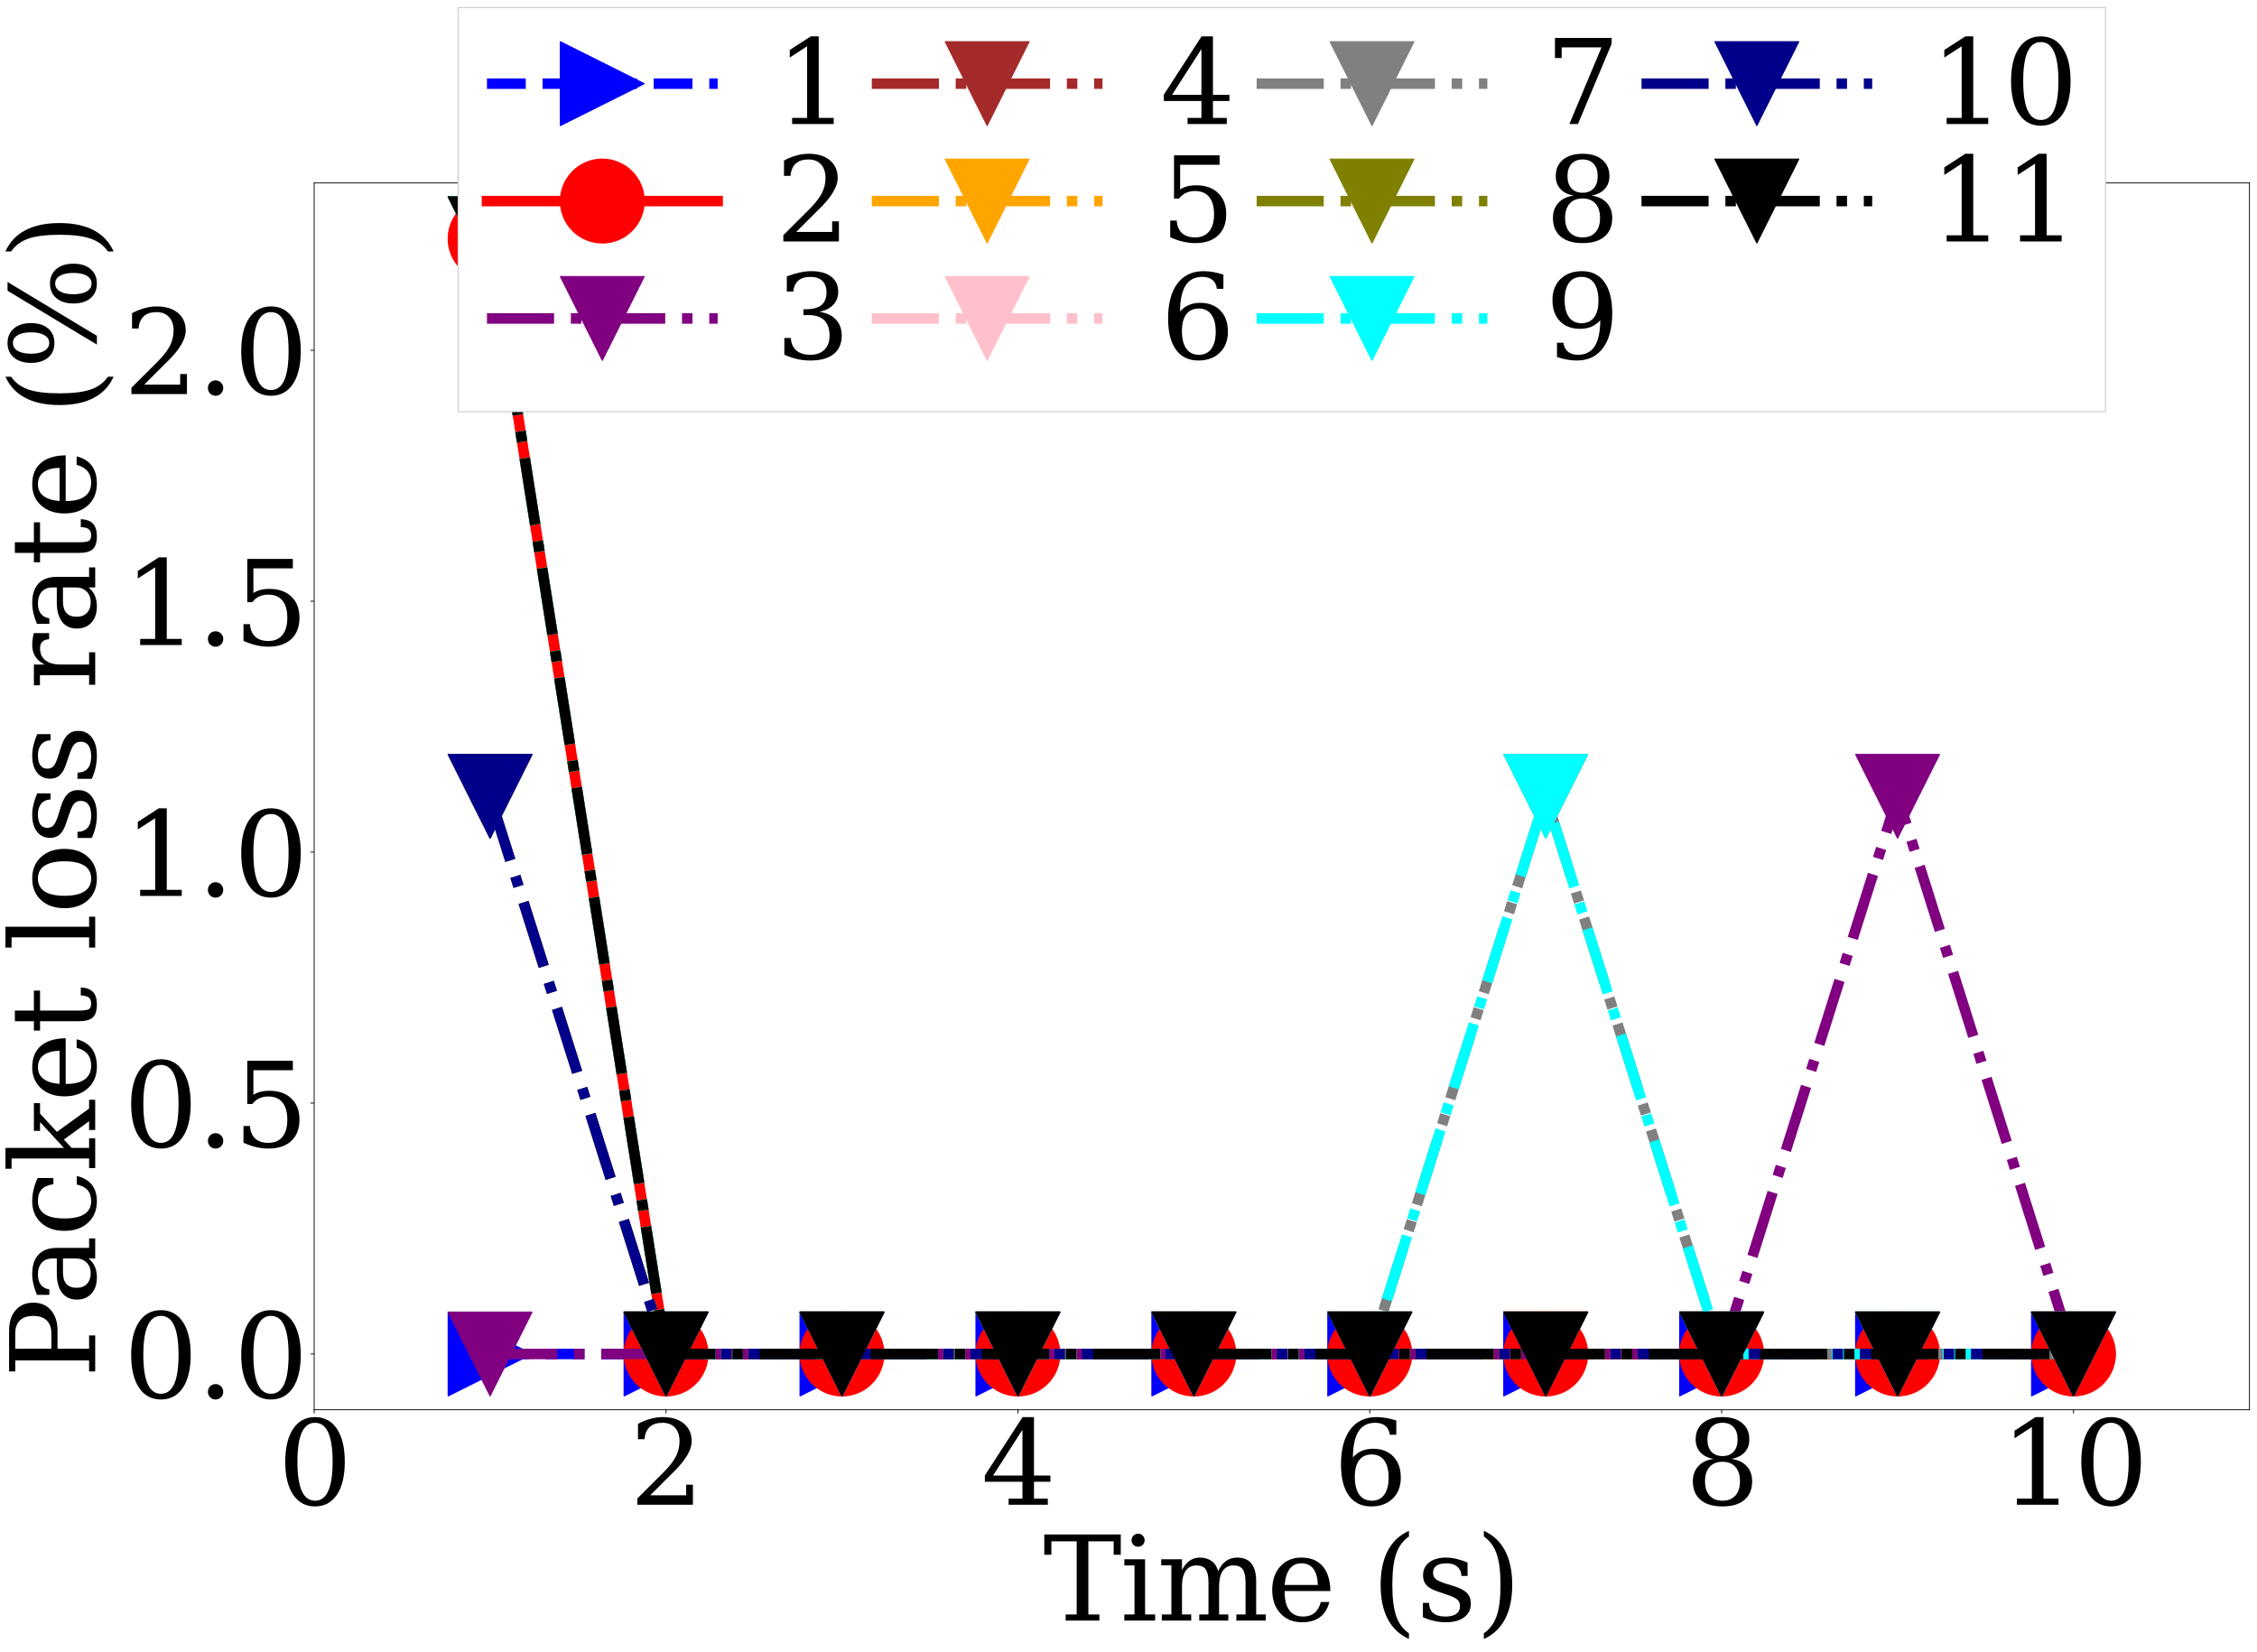 <?xml version="1.0" encoding="utf-8" standalone="no"?>
<!DOCTYPE svg PUBLIC "-//W3C//DTD SVG 1.1//EN"
  "http://www.w3.org/Graphics/SVG/1.1/DTD/svg11.dtd">
<svg xmlns:xlink="http://www.w3.org/1999/xlink" width="2152.269pt" height="1575.566pt" viewBox="0 0 2152.269 1575.566" xmlns="http://www.w3.org/2000/svg" version="1.1">
 <rect x="0" y="0" width="2152.269" height="1575.566" fill="#333333" stroke="none"/>
 <defs>
  <style type="text/css">*{stroke-linejoin: round; stroke-linecap: butt}</style>
 </defs>
 <g id="figure_1">
  <g id="patch_1">
   <path d="M 0 1575.566 
L 2152.269 1575.566 
L 2152.269 0 
L 0 0 
z
" style="fill: #ffffff; stroke: #ffffff; stroke-linejoin: miter"/>
  </g>
  <g id="axes_1">
   <g id="patch_2">
    <path d="M 299.594 1344.447 
L 2145.069 1344.447 
L 2145.069 174.492 
L 299.594 174.492 
z
" style="fill: #ffffff"/>
   </g>
   <g id="matplotlib.axis_1">
    <g id="xtick_1">
     <g id="line2d_1">
      <defs>
       <path id="m84e3571e8b" d="M 0 0 
L 0 3.5 
" style="stroke: #000000; stroke-width: 0.8"/>
      </defs>
      <g>
       <use xlink:href="#m84e3571e8b" x="299.594" y="1344.447" style="stroke: #000000; stroke-width: 0.8"/>
      </g>
     </g>
     <g id="text_1">
      <!-- 0 -->
      <g transform="translate(264.6 1435.03) scale(1.1 -1.1)">
       <defs>
        <path id="DejaVuSerif-30" d="M 2034 219 
Q 2513 219 2750 744 
Q 2988 1269 2988 2328 
Q 2988 3391 2750 3916 
Q 2513 4441 2034 4441 
Q 1556 4441 1318 3916 
Q 1081 3391 1081 2328 
Q 1081 1269 1318 744 
Q 1556 219 2034 219 
z
M 2034 -91 
Q 1275 -91 848 546 
Q 422 1184 422 2328 
Q 422 3475 848 4112 
Q 1275 4750 2034 4750 
Q 2797 4750 3222 4112 
Q 3647 3475 3647 2328 
Q 3647 1184 3222 546 
Q 2797 -91 2034 -91 
z
" transform="scale(0.016)"/>
       </defs>
       <use xlink:href="#DejaVuSerif-30"/>
      </g>
     </g>
    </g>
    <g id="xtick_2">
     <g id="line2d_2">
      <g>
       <use xlink:href="#m84e3571e8b" x="635.135" y="1344.447" style="stroke: #000000; stroke-width: 0.8"/>
      </g>
     </g>
     <g id="text_2">
      <!-- 2 -->
      <g transform="translate(600.141 1435.03) scale(1.1 -1.1)">
       <defs>
        <path id="DejaVuSerif-32" d="M 819 3553 
L 469 3553 
L 469 4384 
Q 803 4563 1142 4656 
Q 1481 4750 1806 4750 
Q 2534 4750 2956 4397 
Q 3378 4044 3378 3438 
Q 3378 2753 2422 1800 
Q 2347 1728 2309 1691 
L 1131 513 
L 3078 513 
L 3078 1088 
L 3444 1088 
L 3444 0 
L 434 0 
L 434 341 
L 1850 1753 
Q 2319 2222 2519 2614 
Q 2719 3006 2719 3438 
Q 2719 3909 2473 4175 
Q 2228 4441 1797 4441 
Q 1350 4441 1106 4219 
Q 863 3997 819 3553 
z
" transform="scale(0.016)"/>
       </defs>
       <use xlink:href="#DejaVuSerif-32"/>
      </g>
     </g>
    </g>
    <g id="xtick_3">
     <g id="line2d_3">
      <g>
       <use xlink:href="#m84e3571e8b" x="970.676" y="1344.447" style="stroke: #000000; stroke-width: 0.8"/>
      </g>
     </g>
     <g id="text_3">
      <!-- 4 -->
      <g transform="translate(935.682 1435.03) scale(1.1 -1.1)">
       <defs>
        <path id="DejaVuSerif-34" d="M 2234 1581 
L 2234 4063 
L 641 1581 
L 2234 1581 
z
M 3609 0 
L 1484 0 
L 1484 331 
L 2234 331 
L 2234 1247 
L 197 1247 
L 197 1588 
L 2241 4750 
L 2859 4750 
L 2859 1581 
L 3750 1581 
L 3750 1247 
L 2859 1247 
L 2859 331 
L 3609 331 
L 3609 0 
z
" transform="scale(0.016)"/>
       </defs>
       <use xlink:href="#DejaVuSerif-34"/>
      </g>
     </g>
    </g>
    <g id="xtick_4">
     <g id="line2d_4">
      <g>
       <use xlink:href="#m84e3571e8b" x="1306.216" y="1344.447" style="stroke: #000000; stroke-width: 0.8"/>
      </g>
     </g>
     <g id="text_4">
      <!-- 6 -->
      <g transform="translate(1271.223 1435.03) scale(1.1 -1.1)">
       <defs>
        <path id="DejaVuSerif-36" d="M 2094 219 
Q 2534 219 2771 542 
Q 3009 866 3009 1472 
Q 3009 2078 2771 2401 
Q 2534 2725 2094 2725 
Q 1647 2725 1412 2412 
Q 1178 2100 1178 1509 
Q 1178 888 1415 553 
Q 1653 219 2094 219 
z
M 1075 2569 
Q 1288 2803 1556 2918 
Q 1825 3034 2163 3034 
Q 2859 3034 3264 2615 
Q 3669 2197 3669 1472 
Q 3669 763 3233 336 
Q 2797 -91 2069 -91 
Q 1278 -91 853 498 
Q 428 1088 428 2181 
Q 428 3406 931 4078 
Q 1434 4750 2350 4750 
Q 2597 4750 2869 4703 
Q 3141 4656 3425 4563 
L 3425 3794 
L 3072 3794 
Q 3034 4109 2831 4275 
Q 2628 4441 2284 4441 
Q 1678 4441 1381 3981 
Q 1084 3522 1075 2569 
z
" transform="scale(0.016)"/>
       </defs>
       <use xlink:href="#DejaVuSerif-36"/>
      </g>
     </g>
    </g>
    <g id="xtick_5">
     <g id="line2d_5">
      <g>
       <use xlink:href="#m84e3571e8b" x="1641.757" y="1344.447" style="stroke: #000000; stroke-width: 0.8"/>
      </g>
     </g>
     <g id="text_5">
      <!-- 8 -->
      <g transform="translate(1606.764 1435.03) scale(1.1 -1.1)">
       <defs>
        <path id="DejaVuSerif-38" d="M 2981 1275 
Q 2981 1775 2732 2051 
Q 2484 2328 2034 2328 
Q 1584 2328 1336 2051 
Q 1088 1775 1088 1275 
Q 1088 772 1336 495 
Q 1584 219 2034 219 
Q 2484 219 2732 495 
Q 2981 772 2981 1275 
z
M 2853 3541 
Q 2853 3966 2637 4203 
Q 2422 4441 2034 4441 
Q 1650 4441 1433 4203 
Q 1216 3966 1216 3541 
Q 1216 3113 1433 2875 
Q 1650 2638 2034 2638 
Q 2422 2638 2637 2875 
Q 2853 3113 2853 3541 
z
M 2516 2484 
Q 3047 2413 3344 2092 
Q 3641 1772 3641 1275 
Q 3641 619 3225 264 
Q 2809 -91 2034 -91 
Q 1263 -91 845 264 
Q 428 619 428 1275 
Q 428 1772 725 2092 
Q 1022 2413 1556 2484 
Q 1084 2569 832 2842 
Q 581 3116 581 3541 
Q 581 4103 968 4426 
Q 1356 4750 2034 4750 
Q 2713 4750 3100 4426 
Q 3488 4103 3488 3541 
Q 3488 3116 3236 2842 
Q 2984 2569 2516 2484 
z
" transform="scale(0.016)"/>
       </defs>
       <use xlink:href="#DejaVuSerif-38"/>
      </g>
     </g>
    </g>
    <g id="xtick_6">
     <g id="line2d_6">
      <g>
       <use xlink:href="#m84e3571e8b" x="1977.298" y="1344.447" style="stroke: #000000; stroke-width: 0.8"/>
      </g>
     </g>
     <g id="text_6">
      <!-- 10 -->
      <g transform="translate(1907.311 1435.03) scale(1.1 -1.1)">
       <defs>
        <path id="DejaVuSerif-31" d="M 909 0 
L 909 331 
L 1722 331 
L 1722 4213 
L 781 3603 
L 781 4013 
L 1919 4750 
L 2350 4750 
L 2350 331 
L 3163 331 
L 3163 0 
L 909 0 
z
" transform="scale(0.016)"/>
       </defs>
       <use xlink:href="#DejaVuSerif-31"/>
       <use xlink:href="#DejaVuSerif-30" x="63.623"/>
      </g>
     </g>
    </g>
    <g id="text_7">
     <!-- Time (s) -->
     <g transform="translate(994.726 1545.489) scale(1.1 -1.1)">
      <defs>
       <path id="DejaVuSerif-54" d="M 1222 0 
L 1222 331 
L 1819 331 
L 1819 4294 
L 447 4294 
L 447 3566 
L 63 3566 
L 63 4666 
L 4206 4666 
L 4206 3566 
L 3822 3566 
L 3822 4294 
L 2450 4294 
L 2450 331 
L 3047 331 
L 3047 0 
L 1222 0 
z
" transform="scale(0.016)"/>
       <path id="DejaVuSerif-69" d="M 622 4353 
Q 622 4497 726 4603 
Q 831 4709 978 4709 
Q 1122 4709 1226 4603 
Q 1331 4497 1331 4353 
Q 1331 4206 1228 4103 
Q 1125 4000 978 4000 
Q 831 4000 726 4103 
Q 622 4206 622 4353 
z
M 1356 331 
L 1900 331 
L 1900 0 
L 231 0 
L 231 331 
L 781 331 
L 781 2988 
L 231 2988 
L 231 3322 
L 1356 3322 
L 1356 331 
z
" transform="scale(0.016)"/>
       <path id="DejaVuSerif-6d" d="M 3316 2675 
Q 3481 3041 3739 3227 
Q 3997 3413 4341 3413 
Q 4863 3413 5119 3089 
Q 5375 2766 5375 2113 
L 5375 331 
L 5894 331 
L 5894 0 
L 4300 0 
L 4300 331 
L 4800 331 
L 4800 2047 
Q 4800 2556 4650 2772 
Q 4500 2988 4153 2988 
Q 3769 2988 3567 2697 
Q 3366 2406 3366 1850 
L 3366 331 
L 3866 331 
L 3866 0 
L 2291 0 
L 2291 331 
L 2791 331 
L 2791 2069 
Q 2791 2566 2641 2777 
Q 2491 2988 2144 2988 
Q 1759 2988 1557 2697 
Q 1356 2406 1356 1850 
L 1356 331 
L 1856 331 
L 1856 0 
L 263 0 
L 263 331 
L 781 331 
L 781 2994 
L 231 2994 
L 231 3322 
L 1356 3322 
L 1356 2731 
Q 1516 3063 1762 3238 
Q 2009 3413 2322 3413 
Q 2709 3413 2968 3220 
Q 3228 3028 3316 2675 
z
" transform="scale(0.016)"/>
       <path id="DejaVuSerif-65" d="M 3469 1600 
L 991 1600 
L 991 1575 
Q 991 903 1244 561 
Q 1497 219 1991 219 
Q 2369 219 2611 417 
Q 2853 616 2950 1006 
L 3413 1006 
Q 3275 459 2904 184 
Q 2534 -91 1931 -91 
Q 1203 -91 761 389 
Q 319 869 319 1663 
Q 319 2450 753 2931 
Q 1188 3413 1894 3413 
Q 2647 3413 3050 2948 
Q 3453 2484 3469 1600 
z
M 2791 1931 
Q 2772 2513 2545 2808 
Q 2319 3103 1894 3103 
Q 1497 3103 1269 2806 
Q 1041 2509 991 1931 
L 2791 1931 
z
" transform="scale(0.016)"/>
       <path id="DejaVuSerif-20" transform="scale(0.016)"/>
       <path id="DejaVuSerif-28" d="M 2041 -997 
Q 1281 -656 893 83 
Q 506 822 506 1931 
Q 506 3044 893 3783 
Q 1281 4522 2041 4863 
L 2041 4556 
Q 1559 4225 1350 3623 
Q 1141 3022 1141 1931 
Q 1141 844 1350 242 
Q 1559 -359 2041 -691 
L 2041 -997 
z
" transform="scale(0.016)"/>
       <path id="DejaVuSerif-73" d="M 359 184 
L 359 959 
L 691 959 
Q 703 588 923 403 
Q 1144 219 1575 219 
Q 1963 219 2166 364 
Q 2369 509 2369 788 
Q 2369 1006 2220 1140 
Q 2072 1275 1594 1428 
L 1178 1569 
Q 750 1706 558 1912 
Q 366 2119 366 2438 
Q 366 2894 700 3153 
Q 1034 3413 1625 3413 
Q 1888 3413 2178 3344 
Q 2469 3275 2778 3144 
L 2778 2419 
L 2447 2419 
Q 2434 2741 2221 2922 
Q 2009 3103 1644 3103 
Q 1281 3103 1095 2975 
Q 909 2847 909 2591 
Q 909 2381 1050 2254 
Q 1191 2128 1613 1997 
L 2069 1856 
Q 2541 1709 2748 1489 
Q 2956 1269 2956 922 
Q 2956 450 2595 179 
Q 2234 -91 1600 -91 
Q 1278 -91 972 -22 
Q 666 47 359 184 
z
" transform="scale(0.016)"/>
       <path id="DejaVuSerif-29" d="M 453 -997 
L 453 -691 
Q 934 -359 1145 242 
Q 1356 844 1356 1931 
Q 1356 3022 1145 3623 
Q 934 4225 453 4556 
L 453 4863 
Q 1216 4522 1603 3783 
Q 1991 3044 1991 1931 
Q 1991 822 1603 83 
Q 1216 -656 453 -997 
z
" transform="scale(0.016)"/>
      </defs>
      <use xlink:href="#DejaVuSerif-54"/>
      <use xlink:href="#DejaVuSerif-69" x="66.699"/>
      <use xlink:href="#DejaVuSerif-6d" x="98.682"/>
      <use xlink:href="#DejaVuSerif-65" x="193.506"/>
      <use xlink:href="#DejaVuSerif-20" x="252.686"/>
      <use xlink:href="#DejaVuSerif-28" x="284.473"/>
      <use xlink:href="#DejaVuSerif-73" x="323.486"/>
      <use xlink:href="#DejaVuSerif-29" x="374.805"/>
     </g>
    </g>
   </g>
   <g id="matplotlib.axis_2">
    <g id="ytick_1">
     <g id="line2d_7">
      <defs>
       <path id="m439762fe54" d="M 0 0 
L -3.5 0 
" style="stroke: #000000; stroke-width: 0.8"/>
      </defs>
      <g>
       <use xlink:href="#m439762fe54" x="299.594" y="1291.267" style="stroke: #000000; stroke-width: 0.8"/>
      </g>
     </g>
     <g id="text_8">
      <!-- 0.0 -->
      <g transform="translate(117.659 1333.059) scale(1.1 -1.1)">
       <defs>
        <path id="DejaVuSerif-2e" d="M 603 325 
Q 603 500 722 622 
Q 841 744 1019 744 
Q 1191 744 1312 622 
Q 1434 500 1434 325 
Q 1434 153 1312 31 
Q 1191 -91 1019 -91 
Q 841 -91 722 29 
Q 603 150 603 325 
z
" transform="scale(0.016)"/>
       </defs>
       <use xlink:href="#DejaVuSerif-30"/>
       <use xlink:href="#DejaVuSerif-2e" x="63.623"/>
       <use xlink:href="#DejaVuSerif-30" x="95.41"/>
      </g>
     </g>
    </g>
    <g id="ytick_2">
     <g id="line2d_8">
      <g>
       <use xlink:href="#m439762fe54" x="299.594" y="1051.958" style="stroke: #000000; stroke-width: 0.8"/>
      </g>
     </g>
     <g id="text_9">
      <!-- 0.5 -->
      <g transform="translate(117.659 1093.749) scale(1.1 -1.1)">
       <defs>
        <path id="DejaVuSerif-35" d="M 3219 4666 
L 3219 4153 
L 1081 4153 
L 1081 2816 
Q 1244 2928 1461 2984 
Q 1678 3041 1947 3041 
Q 2703 3041 3140 2622 
Q 3578 2203 3578 1478 
Q 3578 738 3136 323 
Q 2694 -91 1894 -91 
Q 1572 -91 1234 -12 
Q 897 66 544 225 
L 544 1131 
L 897 1131 
Q 925 688 1179 453 
Q 1434 219 1894 219 
Q 2388 219 2653 544 
Q 2919 869 2919 1478 
Q 2919 2084 2655 2407 
Q 2391 2731 1894 2731 
Q 1613 2731 1398 2631 
Q 1184 2531 1019 2322 
L 750 2322 
L 750 4666 
L 3219 4666 
z
" transform="scale(0.016)"/>
       </defs>
       <use xlink:href="#DejaVuSerif-30"/>
       <use xlink:href="#DejaVuSerif-2e" x="63.623"/>
       <use xlink:href="#DejaVuSerif-35" x="95.41"/>
      </g>
     </g>
    </g>
    <g id="ytick_3">
     <g id="line2d_9">
      <g>
       <use xlink:href="#m439762fe54" x="299.594" y="812.649" style="stroke: #000000; stroke-width: 0.8"/>
      </g>
     </g>
     <g id="text_10">
      <!-- 1.0 -->
      <g transform="translate(117.659 854.44) scale(1.1 -1.1)">
       <use xlink:href="#DejaVuSerif-31"/>
       <use xlink:href="#DejaVuSerif-2e" x="63.623"/>
       <use xlink:href="#DejaVuSerif-30" x="95.41"/>
      </g>
     </g>
    </g>
    <g id="ytick_4">
     <g id="line2d_10">
      <g>
       <use xlink:href="#m439762fe54" x="299.594" y="573.34" style="stroke: #000000; stroke-width: 0.8"/>
      </g>
     </g>
     <g id="text_11">
      <!-- 1.5 -->
      <g transform="translate(117.659 615.131) scale(1.1 -1.1)">
       <use xlink:href="#DejaVuSerif-31"/>
       <use xlink:href="#DejaVuSerif-2e" x="63.623"/>
       <use xlink:href="#DejaVuSerif-35" x="95.41"/>
      </g>
     </g>
    </g>
    <g id="ytick_5">
     <g id="line2d_11">
      <g>
       <use xlink:href="#m439762fe54" x="299.594" y="334.031" style="stroke: #000000; stroke-width: 0.8"/>
      </g>
     </g>
     <g id="text_12">
      <!-- 2.0 -->
      <g transform="translate(117.659 375.822) scale(1.1 -1.1)">
       <use xlink:href="#DejaVuSerif-32"/>
       <use xlink:href="#DejaVuSerif-2e" x="63.623"/>
       <use xlink:href="#DejaVuSerif-30" x="95.41"/>
      </g>
     </g>
    </g>
    <g id="text_13">
     <!-- Packet loss rate (%) -->
     <g transform="translate(90.783 1314.075) rotate(-90) scale(1.1 -1.1)">
      <defs>
       <path id="DejaVuSerif-50" d="M 1581 2375 
L 2406 2375 
Q 2872 2375 3115 2626 
Q 3359 2878 3359 3353 
Q 3359 3831 3115 4081 
Q 2872 4331 2406 4331 
L 1581 4331 
L 1581 2375 
z
M 353 0 
L 353 331 
L 947 331 
L 947 4331 
L 353 4331 
L 353 4666 
L 2559 4666 
Q 3259 4666 3668 4311 
Q 4078 3956 4078 3353 
Q 4078 2753 3668 2397 
Q 3259 2041 2559 2041 
L 1581 2041 
L 1581 331 
L 2303 331 
L 2303 0 
L 353 0 
z
" transform="scale(0.016)"/>
       <path id="DejaVuSerif-61" d="M 2547 1044 
L 2547 1747 
L 1806 1747 
Q 1378 1747 1168 1562 
Q 959 1378 959 997 
Q 959 650 1171 447 
Q 1384 244 1747 244 
Q 2106 244 2326 466 
Q 2547 688 2547 1044 
z
M 3122 2075 
L 3122 331 
L 3634 331 
L 3634 0 
L 2547 0 
L 2547 359 
Q 2356 128 2106 18 
Q 1856 -91 1522 -91 
Q 969 -91 644 203 
Q 319 497 319 997 
Q 319 1513 691 1797 
Q 1063 2081 1741 2081 
L 2547 2081 
L 2547 2309 
Q 2547 2688 2317 2895 
Q 2088 3103 1672 3103 
Q 1328 3103 1125 2947 
Q 922 2791 872 2484 
L 575 2484 
L 575 3156 
Q 875 3284 1158 3348 
Q 1441 3413 1709 3413 
Q 2400 3413 2761 3070 
Q 3122 2728 3122 2075 
z
" transform="scale(0.016)"/>
       <path id="DejaVuSerif-63" d="M 3291 997 
Q 3169 466 2822 187 
Q 2475 -91 1925 -91 
Q 1200 -91 759 389 
Q 319 869 319 1663 
Q 319 2459 759 2936 
Q 1200 3413 1925 3413 
Q 2241 3413 2553 3339 
Q 2866 3266 3181 3116 
L 3181 2266 
L 2847 2266 
Q 2781 2703 2561 2903 
Q 2341 3103 1931 3103 
Q 1466 3103 1228 2742 
Q 991 2381 991 1663 
Q 991 944 1227 581 
Q 1463 219 1931 219 
Q 2303 219 2525 412 
Q 2747 606 2828 997 
L 3291 997 
z
" transform="scale(0.016)"/>
       <path id="DejaVuSerif-6b" d="M 1831 0 
L 219 0 
L 219 331 
L 738 331 
L 738 4531 
L 184 4531 
L 184 4863 
L 1313 4863 
L 1313 1697 
L 2713 2988 
L 2234 2988 
L 2234 3322 
L 3738 3322 
L 3738 2988 
L 3169 2988 
L 2181 2075 
L 3444 331 
L 3922 331 
L 3922 0 
L 2284 0 
L 2284 331 
L 2759 331 
L 1766 1697 
L 1313 1275 
L 1313 331 
L 1831 331 
L 1831 0 
z
" transform="scale(0.016)"/>
       <path id="DejaVuSerif-74" d="M 691 2988 
L 184 2988 
L 184 3322 
L 691 3322 
L 691 4353 
L 1269 4353 
L 1269 3322 
L 2350 3322 
L 2350 2988 
L 1269 2988 
L 1269 878 
Q 1269 456 1350 337 
Q 1431 219 1650 219 
Q 1875 219 1978 351 
Q 2081 484 2088 781 
L 2522 781 
Q 2497 328 2275 118 
Q 2053 -91 1600 -91 
Q 1103 -91 897 129 
Q 691 350 691 878 
L 691 2988 
z
" transform="scale(0.016)"/>
       <path id="DejaVuSerif-6c" d="M 1313 331 
L 1856 331 
L 1856 0 
L 184 0 
L 184 331 
L 738 331 
L 738 4531 
L 184 4531 
L 184 4863 
L 1313 4863 
L 1313 331 
z
" transform="scale(0.016)"/>
       <path id="DejaVuSerif-6f" d="M 1925 219 
Q 2388 219 2623 584 
Q 2859 950 2859 1663 
Q 2859 2375 2623 2739 
Q 2388 3103 1925 3103 
Q 1463 3103 1227 2739 
Q 991 2375 991 1663 
Q 991 950 1228 584 
Q 1466 219 1925 219 
z
M 1925 -91 
Q 1200 -91 759 389 
Q 319 869 319 1663 
Q 319 2456 758 2934 
Q 1197 3413 1925 3413 
Q 2653 3413 3092 2934 
Q 3531 2456 3531 1663 
Q 3531 869 3092 389 
Q 2653 -91 1925 -91 
z
" transform="scale(0.016)"/>
       <path id="DejaVuSerif-72" d="M 3059 3328 
L 3059 2497 
L 2728 2497 
Q 2713 2744 2591 2866 
Q 2469 2988 2234 2988 
Q 1809 2988 1582 2694 
Q 1356 2400 1356 1850 
L 1356 331 
L 2022 331 
L 2022 0 
L 263 0 
L 263 331 
L 781 331 
L 781 2994 
L 231 2994 
L 231 3322 
L 1356 3322 
L 1356 2731 
Q 1525 3078 1790 3245 
Q 2056 3413 2438 3413 
Q 2578 3413 2733 3391 
Q 2888 3369 3059 3328 
z
" transform="scale(0.016)"/>
       <path id="DejaVuSerif-25" d="M 1434 4459 
Q 1159 4459 1004 4200 
Q 850 3941 850 3475 
Q 850 3016 1008 2753 
Q 1166 2491 1434 2491 
Q 1700 2491 1854 2752 
Q 2009 3013 2009 3475 
Q 2009 3938 1854 4198 
Q 1700 4459 1434 4459 
z
M 4653 2169 
Q 4381 2169 4226 1906 
Q 4072 1644 4072 1178 
Q 4072 719 4228 458 
Q 4384 197 4653 197 
Q 4922 197 5075 458 
Q 5228 719 5228 1178 
Q 5228 1641 5073 1905 
Q 4919 2169 4653 2169 
z
M 4653 2450 
Q 5147 2450 5437 2106 
Q 5728 1763 5728 1178 
Q 5728 594 5436 251 
Q 5144 -91 4653 -91 
Q 4153 -91 3862 251 
Q 3572 594 3572 1178 
Q 3572 1766 3864 2108 
Q 4156 2450 4653 2450 
z
M 4263 4750 
L 4738 4750 
L 1819 -91 
L 1344 -91 
L 4263 4750 
z
M 1428 4750 
Q 1922 4750 2215 4408 
Q 2509 4066 2509 3481 
Q 2509 2891 2217 2550 
Q 1925 2209 1428 2209 
Q 931 2209 642 2551 
Q 353 2894 353 3481 
Q 353 4063 643 4406 
Q 934 4750 1428 4750 
z
" transform="scale(0.016)"/>
      </defs>
      <use xlink:href="#DejaVuSerif-50"/>
      <use xlink:href="#DejaVuSerif-61" x="62.785"/>
      <use xlink:href="#DejaVuSerif-63" x="122.404"/>
      <use xlink:href="#DejaVuSerif-6b" x="178.41"/>
      <use xlink:href="#DejaVuSerif-65" x="239.006"/>
      <use xlink:href="#DejaVuSerif-74" x="298.186"/>
      <use xlink:href="#DejaVuSerif-20" x="338.371"/>
      <use xlink:href="#DejaVuSerif-6c" x="370.158"/>
      <use xlink:href="#DejaVuSerif-6f" x="402.141"/>
      <use xlink:href="#DejaVuSerif-73" x="462.346"/>
      <use xlink:href="#DejaVuSerif-73" x="513.664"/>
      <use xlink:href="#DejaVuSerif-20" x="564.982"/>
      <use xlink:href="#DejaVuSerif-72" x="596.77"/>
      <use xlink:href="#DejaVuSerif-61" x="644.572"/>
      <use xlink:href="#DejaVuSerif-74" x="704.191"/>
      <use xlink:href="#DejaVuSerif-65" x="744.377"/>
      <use xlink:href="#DejaVuSerif-20" x="803.557"/>
      <use xlink:href="#DejaVuSerif-28" x="835.344"/>
      <use xlink:href="#DejaVuSerif-25" x="874.357"/>
      <use xlink:href="#DejaVuSerif-29" x="969.377"/>
     </g>
    </g>
   </g>
   <g id="line2d_12">
    <path d="M 467.364 1291.267 
L 635.135 1291.267 
L 802.905 1291.267 
L 970.676 1291.267 
L 1138.446 1291.267 
L 1306.216 1291.267 
L 1473.987 1291.267 
L 1641.757 1291.267 
L 1809.528 1291.267 
L 1977.298 1291.267 
" clip-path="url(#pf270eb6a8f)" style="fill: none; stroke-dasharray: 37,16; stroke-dashoffset: 0; stroke: #0000ff; stroke-width: 10"/>
    <defs>
     <path id="m4520deb13b" d="M 40 0 
L -40 -40 
L -40 40 
z
" style="stroke: #0000ff; stroke-linejoin: miter"/>
    </defs>
    <g clip-path="url(#pf270eb6a8f)">
     <use xlink:href="#m4520deb13b" x="467.364" y="1291.267" style="fill: #0000ff; stroke: #0000ff; stroke-linejoin: miter"/>
     <use xlink:href="#m4520deb13b" x="635.135" y="1291.267" style="fill: #0000ff; stroke: #0000ff; stroke-linejoin: miter"/>
     <use xlink:href="#m4520deb13b" x="802.905" y="1291.267" style="fill: #0000ff; stroke: #0000ff; stroke-linejoin: miter"/>
     <use xlink:href="#m4520deb13b" x="970.676" y="1291.267" style="fill: #0000ff; stroke: #0000ff; stroke-linejoin: miter"/>
     <use xlink:href="#m4520deb13b" x="1138.446" y="1291.267" style="fill: #0000ff; stroke: #0000ff; stroke-linejoin: miter"/>
     <use xlink:href="#m4520deb13b" x="1306.216" y="1291.267" style="fill: #0000ff; stroke: #0000ff; stroke-linejoin: miter"/>
     <use xlink:href="#m4520deb13b" x="1473.987" y="1291.267" style="fill: #0000ff; stroke: #0000ff; stroke-linejoin: miter"/>
     <use xlink:href="#m4520deb13b" x="1641.757" y="1291.267" style="fill: #0000ff; stroke: #0000ff; stroke-linejoin: miter"/>
     <use xlink:href="#m4520deb13b" x="1809.528" y="1291.267" style="fill: #0000ff; stroke: #0000ff; stroke-linejoin: miter"/>
     <use xlink:href="#m4520deb13b" x="1977.298" y="1291.267" style="fill: #0000ff; stroke: #0000ff; stroke-linejoin: miter"/>
    </g>
   </g>
   <g id="line2d_13">
    <path d="M 467.364 227.671 
L 635.135 1291.267 
L 802.905 1291.267 
L 970.676 1291.267 
L 1138.446 1291.267 
L 1306.216 1291.267 
L 1473.987 1291.267 
L 1641.757 1291.267 
L 1809.528 1291.267 
L 1977.298 1291.267 
" clip-path="url(#pf270eb6a8f)" style="fill: none; stroke: #ff0000; stroke-width: 10; stroke-linecap: square"/>
    <defs>
     <path id="m030225efc0" d="M 0 40 
C 10.608 40 20.783 35.785 28.284 28.284 
C 35.785 20.783 40 10.608 40 0 
C 40 -10.608 35.785 -20.783 28.284 -28.284 
C 20.783 -35.785 10.608 -40 0 -40 
C -10.608 -40 -20.783 -35.785 -28.284 -28.284 
C -35.785 -20.783 -40 -10.608 -40 0 
C -40 10.608 -35.785 20.783 -28.284 28.284 
C -20.783 35.785 -10.608 40 0 40 
z
" style="stroke: #ff0000"/>
    </defs>
    <g clip-path="url(#pf270eb6a8f)">
     <use xlink:href="#m030225efc0" x="467.364" y="227.671" style="fill: #ff0000; stroke: #ff0000"/>
     <use xlink:href="#m030225efc0" x="635.135" y="1291.267" style="fill: #ff0000; stroke: #ff0000"/>
     <use xlink:href="#m030225efc0" x="802.905" y="1291.267" style="fill: #ff0000; stroke: #ff0000"/>
     <use xlink:href="#m030225efc0" x="970.676" y="1291.267" style="fill: #ff0000; stroke: #ff0000"/>
     <use xlink:href="#m030225efc0" x="1138.446" y="1291.267" style="fill: #ff0000; stroke: #ff0000"/>
     <use xlink:href="#m030225efc0" x="1306.216" y="1291.267" style="fill: #ff0000; stroke: #ff0000"/>
     <use xlink:href="#m030225efc0" x="1473.987" y="1291.267" style="fill: #ff0000; stroke: #ff0000"/>
     <use xlink:href="#m030225efc0" x="1641.757" y="1291.267" style="fill: #ff0000; stroke: #ff0000"/>
     <use xlink:href="#m030225efc0" x="1809.528" y="1291.267" style="fill: #ff0000; stroke: #ff0000"/>
     <use xlink:href="#m030225efc0" x="1977.298" y="1291.267" style="fill: #ff0000; stroke: #ff0000"/>
    </g>
   </g>
   <g id="line2d_14">
    <path d="M 467.364 1291.267 
L 635.135 1291.267 
L 802.905 1291.267 
L 970.676 1291.267 
L 1138.446 1291.267 
L 1306.216 1291.267 
L 1473.987 1291.267 
L 1641.757 1291.267 
L 1809.528 759.469 
L 1977.298 1291.267 
" clip-path="url(#pf270eb6a8f)" style="fill: none; stroke-dasharray: 64,16,10,16; stroke-dashoffset: 0; stroke: #800080; stroke-width: 10"/>
    <defs>
     <path id="m39284e29de" d="M -0 40 
L 40 -40 
L -40 -40 
z
" style="stroke: #800080; stroke-linejoin: miter"/>
    </defs>
    <g clip-path="url(#pf270eb6a8f)">
     <use xlink:href="#m39284e29de" x="467.364" y="1291.267" style="fill: #800080; stroke: #800080; stroke-linejoin: miter"/>
     <use xlink:href="#m39284e29de" x="635.135" y="1291.267" style="fill: #800080; stroke: #800080; stroke-linejoin: miter"/>
     <use xlink:href="#m39284e29de" x="802.905" y="1291.267" style="fill: #800080; stroke: #800080; stroke-linejoin: miter"/>
     <use xlink:href="#m39284e29de" x="970.676" y="1291.267" style="fill: #800080; stroke: #800080; stroke-linejoin: miter"/>
     <use xlink:href="#m39284e29de" x="1138.446" y="1291.267" style="fill: #800080; stroke: #800080; stroke-linejoin: miter"/>
     <use xlink:href="#m39284e29de" x="1306.216" y="1291.267" style="fill: #800080; stroke: #800080; stroke-linejoin: miter"/>
     <use xlink:href="#m39284e29de" x="1473.987" y="1291.267" style="fill: #800080; stroke: #800080; stroke-linejoin: miter"/>
     <use xlink:href="#m39284e29de" x="1641.757" y="1291.267" style="fill: #800080; stroke: #800080; stroke-linejoin: miter"/>
     <use xlink:href="#m39284e29de" x="1809.528" y="759.469" style="fill: #800080; stroke: #800080; stroke-linejoin: miter"/>
     <use xlink:href="#m39284e29de" x="1977.298" y="1291.267" style="fill: #800080; stroke: #800080; stroke-linejoin: miter"/>
    </g>
   </g>
   <g id="line2d_15">
    <path d="M 467.364 227.671 
L 635.135 1291.267 
L 802.905 1291.267 
L 970.676 1291.267 
L 1138.446 1291.267 
L 1306.216 1291.267 
L 1473.987 1291.267 
L 1641.757 1291.267 
L 1809.528 1291.267 
L 1977.298 1291.267 
" clip-path="url(#pf270eb6a8f)" style="fill: none; stroke-dasharray: 64,16,10,16; stroke-dashoffset: 0; stroke: #a52a2a; stroke-width: 10"/>
    <defs>
     <path id="m4a7e7d5845" d="M -0 40 
L 40 -40 
L -40 -40 
z
" style="stroke: #a52a2a; stroke-linejoin: miter"/>
    </defs>
    <g clip-path="url(#pf270eb6a8f)">
     <use xlink:href="#m4a7e7d5845" x="467.364" y="227.671" style="fill: #a52a2a; stroke: #a52a2a; stroke-linejoin: miter"/>
     <use xlink:href="#m4a7e7d5845" x="635.135" y="1291.267" style="fill: #a52a2a; stroke: #a52a2a; stroke-linejoin: miter"/>
     <use xlink:href="#m4a7e7d5845" x="802.905" y="1291.267" style="fill: #a52a2a; stroke: #a52a2a; stroke-linejoin: miter"/>
     <use xlink:href="#m4a7e7d5845" x="970.676" y="1291.267" style="fill: #a52a2a; stroke: #a52a2a; stroke-linejoin: miter"/>
     <use xlink:href="#m4a7e7d5845" x="1138.446" y="1291.267" style="fill: #a52a2a; stroke: #a52a2a; stroke-linejoin: miter"/>
     <use xlink:href="#m4a7e7d5845" x="1306.216" y="1291.267" style="fill: #a52a2a; stroke: #a52a2a; stroke-linejoin: miter"/>
     <use xlink:href="#m4a7e7d5845" x="1473.987" y="1291.267" style="fill: #a52a2a; stroke: #a52a2a; stroke-linejoin: miter"/>
     <use xlink:href="#m4a7e7d5845" x="1641.757" y="1291.267" style="fill: #a52a2a; stroke: #a52a2a; stroke-linejoin: miter"/>
     <use xlink:href="#m4a7e7d5845" x="1809.528" y="1291.267" style="fill: #a52a2a; stroke: #a52a2a; stroke-linejoin: miter"/>
     <use xlink:href="#m4a7e7d5845" x="1977.298" y="1291.267" style="fill: #a52a2a; stroke: #a52a2a; stroke-linejoin: miter"/>
    </g>
   </g>
   <g id="line2d_16">
    <path d="M 467.364 759.469 
L 635.135 1291.267 
L 802.905 1291.267 
L 970.676 1291.267 
L 1138.446 1291.267 
L 1306.216 1291.267 
L 1473.987 1291.267 
L 1641.757 1291.267 
L 1809.528 1291.267 
L 1977.298 1291.267 
" clip-path="url(#pf270eb6a8f)" style="fill: none; stroke-dasharray: 64,16,10,16; stroke-dashoffset: 0; stroke: #ffa500; stroke-width: 10"/>
    <defs>
     <path id="m8b0eaf8b9f" d="M -0 40 
L 40 -40 
L -40 -40 
z
" style="stroke: #ffa500; stroke-linejoin: miter"/>
    </defs>
    <g clip-path="url(#pf270eb6a8f)">
     <use xlink:href="#m8b0eaf8b9f" x="467.364" y="759.469" style="fill: #ffa500; stroke: #ffa500; stroke-linejoin: miter"/>
     <use xlink:href="#m8b0eaf8b9f" x="635.135" y="1291.267" style="fill: #ffa500; stroke: #ffa500; stroke-linejoin: miter"/>
     <use xlink:href="#m8b0eaf8b9f" x="802.905" y="1291.267" style="fill: #ffa500; stroke: #ffa500; stroke-linejoin: miter"/>
     <use xlink:href="#m8b0eaf8b9f" x="970.676" y="1291.267" style="fill: #ffa500; stroke: #ffa500; stroke-linejoin: miter"/>
     <use xlink:href="#m8b0eaf8b9f" x="1138.446" y="1291.267" style="fill: #ffa500; stroke: #ffa500; stroke-linejoin: miter"/>
     <use xlink:href="#m8b0eaf8b9f" x="1306.216" y="1291.267" style="fill: #ffa500; stroke: #ffa500; stroke-linejoin: miter"/>
     <use xlink:href="#m8b0eaf8b9f" x="1473.987" y="1291.267" style="fill: #ffa500; stroke: #ffa500; stroke-linejoin: miter"/>
     <use xlink:href="#m8b0eaf8b9f" x="1641.757" y="1291.267" style="fill: #ffa500; stroke: #ffa500; stroke-linejoin: miter"/>
     <use xlink:href="#m8b0eaf8b9f" x="1809.528" y="1291.267" style="fill: #ffa500; stroke: #ffa500; stroke-linejoin: miter"/>
     <use xlink:href="#m8b0eaf8b9f" x="1977.298" y="1291.267" style="fill: #ffa500; stroke: #ffa500; stroke-linejoin: miter"/>
    </g>
   </g>
   <g id="line2d_17">
    <path d="M 467.364 227.671 
L 635.135 1291.267 
L 802.905 1291.267 
L 970.676 1291.267 
L 1138.446 1291.267 
L 1306.216 1291.267 
L 1473.987 1291.267 
L 1641.757 1291.267 
L 1809.528 1291.267 
L 1977.298 1291.267 
" clip-path="url(#pf270eb6a8f)" style="fill: none; stroke-dasharray: 64,16,10,16; stroke-dashoffset: 0; stroke: #ffc0cb; stroke-width: 10"/>
    <defs>
     <path id="m230bc86165" d="M -0 40 
L 40 -40 
L -40 -40 
z
" style="stroke: #ffc0cb; stroke-linejoin: miter"/>
    </defs>
    <g clip-path="url(#pf270eb6a8f)">
     <use xlink:href="#m230bc86165" x="467.364" y="227.671" style="fill: #ffc0cb; stroke: #ffc0cb; stroke-linejoin: miter"/>
     <use xlink:href="#m230bc86165" x="635.135" y="1291.267" style="fill: #ffc0cb; stroke: #ffc0cb; stroke-linejoin: miter"/>
     <use xlink:href="#m230bc86165" x="802.905" y="1291.267" style="fill: #ffc0cb; stroke: #ffc0cb; stroke-linejoin: miter"/>
     <use xlink:href="#m230bc86165" x="970.676" y="1291.267" style="fill: #ffc0cb; stroke: #ffc0cb; stroke-linejoin: miter"/>
     <use xlink:href="#m230bc86165" x="1138.446" y="1291.267" style="fill: #ffc0cb; stroke: #ffc0cb; stroke-linejoin: miter"/>
     <use xlink:href="#m230bc86165" x="1306.216" y="1291.267" style="fill: #ffc0cb; stroke: #ffc0cb; stroke-linejoin: miter"/>
     <use xlink:href="#m230bc86165" x="1473.987" y="1291.267" style="fill: #ffc0cb; stroke: #ffc0cb; stroke-linejoin: miter"/>
     <use xlink:href="#m230bc86165" x="1641.757" y="1291.267" style="fill: #ffc0cb; stroke: #ffc0cb; stroke-linejoin: miter"/>
     <use xlink:href="#m230bc86165" x="1809.528" y="1291.267" style="fill: #ffc0cb; stroke: #ffc0cb; stroke-linejoin: miter"/>
     <use xlink:href="#m230bc86165" x="1977.298" y="1291.267" style="fill: #ffc0cb; stroke: #ffc0cb; stroke-linejoin: miter"/>
    </g>
   </g>
   <g id="line2d_18">
    <path d="M 467.364 759.469 
L 635.135 1291.267 
L 802.905 1291.267 
L 970.676 1291.267 
L 1138.446 1291.267 
L 1306.216 1291.267 
L 1473.987 759.469 
L 1641.757 1291.267 
L 1809.528 1291.267 
L 1977.298 1291.267 
" clip-path="url(#pf270eb6a8f)" style="fill: none; stroke-dasharray: 64,16,10,16; stroke-dashoffset: 0; stroke: #808080; stroke-width: 10"/>
    <defs>
     <path id="m9adf7172b9" d="M -0 40 
L 40 -40 
L -40 -40 
z
" style="stroke: #808080; stroke-linejoin: miter"/>
    </defs>
    <g clip-path="url(#pf270eb6a8f)">
     <use xlink:href="#m9adf7172b9" x="467.364" y="759.469" style="fill: #808080; stroke: #808080; stroke-linejoin: miter"/>
     <use xlink:href="#m9adf7172b9" x="635.135" y="1291.267" style="fill: #808080; stroke: #808080; stroke-linejoin: miter"/>
     <use xlink:href="#m9adf7172b9" x="802.905" y="1291.267" style="fill: #808080; stroke: #808080; stroke-linejoin: miter"/>
     <use xlink:href="#m9adf7172b9" x="970.676" y="1291.267" style="fill: #808080; stroke: #808080; stroke-linejoin: miter"/>
     <use xlink:href="#m9adf7172b9" x="1138.446" y="1291.267" style="fill: #808080; stroke: #808080; stroke-linejoin: miter"/>
     <use xlink:href="#m9adf7172b9" x="1306.216" y="1291.267" style="fill: #808080; stroke: #808080; stroke-linejoin: miter"/>
     <use xlink:href="#m9adf7172b9" x="1473.987" y="759.469" style="fill: #808080; stroke: #808080; stroke-linejoin: miter"/>
     <use xlink:href="#m9adf7172b9" x="1641.757" y="1291.267" style="fill: #808080; stroke: #808080; stroke-linejoin: miter"/>
     <use xlink:href="#m9adf7172b9" x="1809.528" y="1291.267" style="fill: #808080; stroke: #808080; stroke-linejoin: miter"/>
     <use xlink:href="#m9adf7172b9" x="1977.298" y="1291.267" style="fill: #808080; stroke: #808080; stroke-linejoin: miter"/>
    </g>
   </g>
   <g id="line2d_19">
    <path d="M 467.364 227.671 
L 635.135 1291.267 
L 802.905 1291.267 
L 970.676 1291.267 
L 1138.446 1291.267 
L 1306.216 1291.267 
L 1473.987 1291.267 
L 1641.757 1291.267 
L 1809.528 1291.267 
L 1977.298 1291.267 
" clip-path="url(#pf270eb6a8f)" style="fill: none; stroke-dasharray: 64,16,10,16; stroke-dashoffset: 0; stroke: #808000; stroke-width: 10"/>
    <defs>
     <path id="m216e3c3efd" d="M -0 40 
L 40 -40 
L -40 -40 
z
" style="stroke: #808000; stroke-linejoin: miter"/>
    </defs>
    <g clip-path="url(#pf270eb6a8f)">
     <use xlink:href="#m216e3c3efd" x="467.364" y="227.671" style="fill: #808000; stroke: #808000; stroke-linejoin: miter"/>
     <use xlink:href="#m216e3c3efd" x="635.135" y="1291.267" style="fill: #808000; stroke: #808000; stroke-linejoin: miter"/>
     <use xlink:href="#m216e3c3efd" x="802.905" y="1291.267" style="fill: #808000; stroke: #808000; stroke-linejoin: miter"/>
     <use xlink:href="#m216e3c3efd" x="970.676" y="1291.267" style="fill: #808000; stroke: #808000; stroke-linejoin: miter"/>
     <use xlink:href="#m216e3c3efd" x="1138.446" y="1291.267" style="fill: #808000; stroke: #808000; stroke-linejoin: miter"/>
     <use xlink:href="#m216e3c3efd" x="1306.216" y="1291.267" style="fill: #808000; stroke: #808000; stroke-linejoin: miter"/>
     <use xlink:href="#m216e3c3efd" x="1473.987" y="1291.267" style="fill: #808000; stroke: #808000; stroke-linejoin: miter"/>
     <use xlink:href="#m216e3c3efd" x="1641.757" y="1291.267" style="fill: #808000; stroke: #808000; stroke-linejoin: miter"/>
     <use xlink:href="#m216e3c3efd" x="1809.528" y="1291.267" style="fill: #808000; stroke: #808000; stroke-linejoin: miter"/>
     <use xlink:href="#m216e3c3efd" x="1977.298" y="1291.267" style="fill: #808000; stroke: #808000; stroke-linejoin: miter"/>
    </g>
   </g>
   <g id="line2d_20">
    <path d="M 467.364 227.671 
L 635.135 1291.267 
L 802.905 1291.267 
L 970.676 1291.267 
L 1138.446 1291.267 
L 1306.216 1291.267 
L 1473.987 759.469 
L 1641.757 1291.267 
L 1809.528 1291.267 
L 1977.298 1291.267 
" clip-path="url(#pf270eb6a8f)" style="fill: none; stroke-dasharray: 64,16,10,16; stroke-dashoffset: 0; stroke: #00ffff; stroke-width: 10"/>
    <defs>
     <path id="mded67d4297" d="M -0 40 
L 40 -40 
L -40 -40 
z
" style="stroke: #00ffff; stroke-linejoin: miter"/>
    </defs>
    <g clip-path="url(#pf270eb6a8f)">
     <use xlink:href="#mded67d4297" x="467.364" y="227.671" style="fill: #00ffff; stroke: #00ffff; stroke-linejoin: miter"/>
     <use xlink:href="#mded67d4297" x="635.135" y="1291.267" style="fill: #00ffff; stroke: #00ffff; stroke-linejoin: miter"/>
     <use xlink:href="#mded67d4297" x="802.905" y="1291.267" style="fill: #00ffff; stroke: #00ffff; stroke-linejoin: miter"/>
     <use xlink:href="#mded67d4297" x="970.676" y="1291.267" style="fill: #00ffff; stroke: #00ffff; stroke-linejoin: miter"/>
     <use xlink:href="#mded67d4297" x="1138.446" y="1291.267" style="fill: #00ffff; stroke: #00ffff; stroke-linejoin: miter"/>
     <use xlink:href="#mded67d4297" x="1306.216" y="1291.267" style="fill: #00ffff; stroke: #00ffff; stroke-linejoin: miter"/>
     <use xlink:href="#mded67d4297" x="1473.987" y="759.469" style="fill: #00ffff; stroke: #00ffff; stroke-linejoin: miter"/>
     <use xlink:href="#mded67d4297" x="1641.757" y="1291.267" style="fill: #00ffff; stroke: #00ffff; stroke-linejoin: miter"/>
     <use xlink:href="#mded67d4297" x="1809.528" y="1291.267" style="fill: #00ffff; stroke: #00ffff; stroke-linejoin: miter"/>
     <use xlink:href="#mded67d4297" x="1977.298" y="1291.267" style="fill: #00ffff; stroke: #00ffff; stroke-linejoin: miter"/>
    </g>
   </g>
   <g id="line2d_21">
    <path d="M 467.364 759.469 
L 635.135 1291.267 
L 802.905 1291.267 
L 970.676 1291.267 
L 1138.446 1291.267 
L 1306.216 1291.267 
L 1473.987 1291.267 
L 1641.757 1291.267 
L 1809.528 1291.267 
L 1977.298 1291.267 
" clip-path="url(#pf270eb6a8f)" style="fill: none; stroke-dasharray: 64,16,10,16; stroke-dashoffset: 0; stroke: #00008b; stroke-width: 10"/>
    <defs>
     <path id="mf456bbf4b2" d="M -0 40 
L 40 -40 
L -40 -40 
z
" style="stroke: #00008b; stroke-linejoin: miter"/>
    </defs>
    <g clip-path="url(#pf270eb6a8f)">
     <use xlink:href="#mf456bbf4b2" x="467.364" y="759.469" style="fill: #00008b; stroke: #00008b; stroke-linejoin: miter"/>
     <use xlink:href="#mf456bbf4b2" x="635.135" y="1291.267" style="fill: #00008b; stroke: #00008b; stroke-linejoin: miter"/>
     <use xlink:href="#mf456bbf4b2" x="802.905" y="1291.267" style="fill: #00008b; stroke: #00008b; stroke-linejoin: miter"/>
     <use xlink:href="#mf456bbf4b2" x="970.676" y="1291.267" style="fill: #00008b; stroke: #00008b; stroke-linejoin: miter"/>
     <use xlink:href="#mf456bbf4b2" x="1138.446" y="1291.267" style="fill: #00008b; stroke: #00008b; stroke-linejoin: miter"/>
     <use xlink:href="#mf456bbf4b2" x="1306.216" y="1291.267" style="fill: #00008b; stroke: #00008b; stroke-linejoin: miter"/>
     <use xlink:href="#mf456bbf4b2" x="1473.987" y="1291.267" style="fill: #00008b; stroke: #00008b; stroke-linejoin: miter"/>
     <use xlink:href="#mf456bbf4b2" x="1641.757" y="1291.267" style="fill: #00008b; stroke: #00008b; stroke-linejoin: miter"/>
     <use xlink:href="#mf456bbf4b2" x="1809.528" y="1291.267" style="fill: #00008b; stroke: #00008b; stroke-linejoin: miter"/>
     <use xlink:href="#mf456bbf4b2" x="1977.298" y="1291.267" style="fill: #00008b; stroke: #00008b; stroke-linejoin: miter"/>
    </g>
   </g>
   <g id="line2d_22">
    <path d="M 467.364 227.671 
L 635.135 1291.267 
L 802.905 1291.267 
L 970.676 1291.267 
L 1138.446 1291.267 
L 1306.216 1291.267 
L 1473.987 1291.267 
L 1641.757 1291.267 
L 1809.528 1291.267 
L 1977.298 1291.267 
" clip-path="url(#pf270eb6a8f)" style="fill: none; stroke-dasharray: 64,16,10,16; stroke-dashoffset: 0; stroke: #000000; stroke-width: 10"/>
    <defs>
     <path id="mdbd5d79e18" d="M -0 40 
L 40 -40 
L -40 -40 
z
" style="stroke: #000000; stroke-linejoin: miter"/>
    </defs>
    <g clip-path="url(#pf270eb6a8f)">
     <use xlink:href="#mdbd5d79e18" x="467.364" y="227.671" style="stroke: #000000; stroke-linejoin: miter"/>
     <use xlink:href="#mdbd5d79e18" x="635.135" y="1291.267" style="stroke: #000000; stroke-linejoin: miter"/>
     <use xlink:href="#mdbd5d79e18" x="802.905" y="1291.267" style="stroke: #000000; stroke-linejoin: miter"/>
     <use xlink:href="#mdbd5d79e18" x="970.676" y="1291.267" style="stroke: #000000; stroke-linejoin: miter"/>
     <use xlink:href="#mdbd5d79e18" x="1138.446" y="1291.267" style="stroke: #000000; stroke-linejoin: miter"/>
     <use xlink:href="#mdbd5d79e18" x="1306.216" y="1291.267" style="stroke: #000000; stroke-linejoin: miter"/>
     <use xlink:href="#mdbd5d79e18" x="1473.987" y="1291.267" style="stroke: #000000; stroke-linejoin: miter"/>
     <use xlink:href="#mdbd5d79e18" x="1641.757" y="1291.267" style="stroke: #000000; stroke-linejoin: miter"/>
     <use xlink:href="#mdbd5d79e18" x="1809.528" y="1291.267" style="stroke: #000000; stroke-linejoin: miter"/>
     <use xlink:href="#mdbd5d79e18" x="1977.298" y="1291.267" style="stroke: #000000; stroke-linejoin: miter"/>
    </g>
   </g>
   <g id="patch_3">
    <path d="M 299.594 1344.447 
L 299.594 174.492 
" style="fill: none; stroke: #000000; stroke-width: 0.8; stroke-linejoin: miter; stroke-linecap: square"/>
   </g>
   <g id="patch_4">
    <path d="M 2145.069 1344.447 
L 2145.069 174.492 
" style="fill: none; stroke: #000000; stroke-width: 0.8; stroke-linejoin: miter; stroke-linecap: square"/>
   </g>
   <g id="patch_5">
    <path d="M 299.594 1344.447 
L 2145.069 1344.447 
" style="fill: none; stroke: #000000; stroke-width: 0.8; stroke-linejoin: miter; stroke-linecap: square"/>
   </g>
   <g id="patch_6">
    <path d="M 299.594 174.492 
L 2145.069 174.492 
" style="fill: none; stroke: #000000; stroke-width: 0.8; stroke-linejoin: miter; stroke-linecap: square"/>
   </g>
   <g id="legend_1">
    <g id="patch_7">
     <path d="M 436.863 392.578 
L 2007.8 392.578 
L 2007.8 7.2 
L 436.863 7.2 
z
" style="fill: #ffffff; stroke: #cccccc; stroke-linejoin: miter"/>
    </g>
    <g id="line2d_23">
     <path d="M 464.363 79.783 
L 574.362 79.783 
L 684.362 79.783 
" style="fill: none; stroke-dasharray: 37,16; stroke-dashoffset: 0; stroke: #0000ff; stroke-width: 10"/>
     <g>
      <use xlink:href="#m4520deb13b" x="574.362" y="79.783" style="fill: #0000ff; stroke: #0000ff; stroke-linejoin: miter"/>
     </g>
    </g>
    <g id="text_14">
     <!-- 1 -->
     <g transform="translate(739.362 118.283) scale(1.1 -1.1)">
      <use xlink:href="#DejaVuSerif-31"/>
     </g>
    </g>
    <g id="line2d_24">
     <path d="M 464.363 191.742 
L 574.362 191.742 
L 684.362 191.742 
" style="fill: none; stroke: #ff0000; stroke-width: 10; stroke-linecap: square"/>
     <g>
      <use xlink:href="#m030225efc0" x="574.362" y="191.742" style="fill: #ff0000; stroke: #ff0000"/>
     </g>
    </g>
    <g id="text_15">
     <!-- 2 -->
     <g transform="translate(739.362 230.242) scale(1.1 -1.1)">
      <use xlink:href="#DejaVuSerif-32"/>
     </g>
    </g>
    <g id="line2d_25">
     <path d="M 464.363 303.702 
L 574.362 303.702 
L 684.362 303.702 
" style="fill: none; stroke-dasharray: 64,16,10,16; stroke-dashoffset: 0; stroke: #800080; stroke-width: 10"/>
     <g>
      <use xlink:href="#m39284e29de" x="574.362" y="303.702" style="fill: #800080; stroke: #800080; stroke-linejoin: miter"/>
     </g>
    </g>
    <g id="text_16">
     <!-- 3 -->
     <g transform="translate(739.362 342.202) scale(1.1 -1.1)">
      <defs>
       <path id="DejaVuSerif-33" d="M 622 4469 
Q 988 4606 1323 4678 
Q 1659 4750 1953 4750 
Q 2638 4750 3022 4454 
Q 3406 4159 3406 3634 
Q 3406 3213 3140 2930 
Q 2875 2647 2388 2547 
Q 2963 2466 3280 2130 
Q 3597 1794 3597 1259 
Q 3597 606 3158 257 
Q 2719 -91 1894 -91 
Q 1528 -91 1179 -12 
Q 831 66 488 225 
L 488 1131 
L 838 1131 
Q 869 681 1141 450 
Q 1413 219 1906 219 
Q 2384 219 2661 495 
Q 2938 772 2938 1253 
Q 2938 1803 2653 2086 
Q 2369 2369 1819 2369 
L 1522 2369 
L 1522 2688 
L 1678 2688 
Q 2225 2688 2498 2914 
Q 2772 3141 2772 3597 
Q 2772 4006 2547 4223 
Q 2322 4441 1900 4441 
Q 1478 4441 1245 4241 
Q 1013 4041 972 3647 
L 622 3647 
L 622 4469 
z
" transform="scale(0.016)"/>
      </defs>
      <use xlink:href="#DejaVuSerif-33"/>
     </g>
    </g>
    <g id="line2d_26">
     <path d="M 831.35 79.783 
L 941.35 79.783 
L 1051.35 79.783 
" style="fill: none; stroke-dasharray: 64,16,10,16; stroke-dashoffset: 0; stroke: #a52a2a; stroke-width: 10"/>
     <g>
      <use xlink:href="#m4a7e7d5845" x="941.35" y="79.783" style="fill: #a52a2a; stroke: #a52a2a; stroke-linejoin: miter"/>
     </g>
    </g>
    <g id="text_17">
     <!-- 4 -->
     <g transform="translate(1106.35 118.283) scale(1.1 -1.1)">
      <use xlink:href="#DejaVuSerif-34"/>
     </g>
    </g>
    <g id="line2d_27">
     <path d="M 831.35 191.742 
L 941.35 191.742 
L 1051.35 191.742 
" style="fill: none; stroke-dasharray: 64,16,10,16; stroke-dashoffset: 0; stroke: #ffa500; stroke-width: 10"/>
     <g>
      <use xlink:href="#m8b0eaf8b9f" x="941.35" y="191.742" style="fill: #ffa500; stroke: #ffa500; stroke-linejoin: miter"/>
     </g>
    </g>
    <g id="text_18">
     <!-- 5 -->
     <g transform="translate(1106.35 230.242) scale(1.1 -1.1)">
      <use xlink:href="#DejaVuSerif-35"/>
     </g>
    </g>
    <g id="line2d_28">
     <path d="M 831.35 303.702 
L 941.35 303.702 
L 1051.35 303.702 
" style="fill: none; stroke-dasharray: 64,16,10,16; stroke-dashoffset: 0; stroke: #ffc0cb; stroke-width: 10"/>
     <g>
      <use xlink:href="#m230bc86165" x="941.35" y="303.702" style="fill: #ffc0cb; stroke: #ffc0cb; stroke-linejoin: miter"/>
     </g>
    </g>
    <g id="text_19">
     <!-- 6 -->
     <g transform="translate(1106.35 342.202) scale(1.1 -1.1)">
      <use xlink:href="#DejaVuSerif-36"/>
     </g>
    </g>
    <g id="line2d_29">
     <path d="M 1198.338 79.783 
L 1308.338 79.783 
L 1418.338 79.783 
" style="fill: none; stroke-dasharray: 64,16,10,16; stroke-dashoffset: 0; stroke: #808080; stroke-width: 10"/>
     <g>
      <use xlink:href="#m9adf7172b9" x="1308.338" y="79.783" style="fill: #808080; stroke: #808080; stroke-linejoin: miter"/>
     </g>
    </g>
    <g id="text_20">
     <!-- 7 -->
     <g transform="translate(1473.338 118.283) scale(1.1 -1.1)">
      <defs>
       <path id="DejaVuSerif-37" d="M 3609 4347 
L 1784 0 
L 1319 0 
L 3059 4153 
L 903 4153 
L 903 3578 
L 538 3578 
L 538 4666 
L 3609 4666 
L 3609 4347 
z
" transform="scale(0.016)"/>
      </defs>
      <use xlink:href="#DejaVuSerif-37"/>
     </g>
    </g>
    <g id="line2d_30">
     <path d="M 1198.338 191.742 
L 1308.338 191.742 
L 1418.338 191.742 
" style="fill: none; stroke-dasharray: 64,16,10,16; stroke-dashoffset: 0; stroke: #808000; stroke-width: 10"/>
     <g>
      <use xlink:href="#m216e3c3efd" x="1308.338" y="191.742" style="fill: #808000; stroke: #808000; stroke-linejoin: miter"/>
     </g>
    </g>
    <g id="text_21">
     <!-- 8 -->
     <g transform="translate(1473.338 230.242) scale(1.1 -1.1)">
      <use xlink:href="#DejaVuSerif-38"/>
     </g>
    </g>
    <g id="line2d_31">
     <path d="M 1198.338 303.702 
L 1308.338 303.702 
L 1418.338 303.702 
" style="fill: none; stroke-dasharray: 64,16,10,16; stroke-dashoffset: 0; stroke: #00ffff; stroke-width: 10"/>
     <g>
      <use xlink:href="#mded67d4297" x="1308.338" y="303.702" style="fill: #00ffff; stroke: #00ffff; stroke-linejoin: miter"/>
     </g>
    </g>
    <g id="text_22">
     <!-- 9 -->
     <g transform="translate(1473.338 342.202) scale(1.1 -1.1)">
      <defs>
       <path id="DejaVuSerif-39" d="M 2994 2091 
Q 2784 1856 2512 1740 
Q 2241 1625 1900 1625 
Q 1206 1625 804 2044 
Q 403 2463 403 3188 
Q 403 3897 839 4323 
Q 1275 4750 2003 4750 
Q 2794 4750 3217 4161 
Q 3641 3572 3641 2478 
Q 3641 1253 3137 581 
Q 2634 -91 1722 -91 
Q 1475 -91 1203 -44 
Q 931 3 647 97 
L 647 872 
L 997 872 
Q 1038 556 1241 387 
Q 1444 219 1784 219 
Q 2391 219 2687 676 
Q 2984 1134 2994 2091 
z
M 1978 4441 
Q 1534 4441 1298 4117 
Q 1063 3794 1063 3188 
Q 1063 2581 1298 2256 
Q 1534 1931 1978 1931 
Q 2422 1931 2658 2245 
Q 2894 2559 2894 3150 
Q 2894 3772 2656 4106 
Q 2419 4441 1978 4441 
z
" transform="scale(0.016)"/>
      </defs>
      <use xlink:href="#DejaVuSerif-39"/>
     </g>
    </g>
    <g id="line2d_32">
     <path d="M 1565.325 79.783 
L 1675.325 79.783 
L 1785.325 79.783 
" style="fill: none; stroke-dasharray: 64,16,10,16; stroke-dashoffset: 0; stroke: #00008b; stroke-width: 10"/>
     <g>
      <use xlink:href="#mf456bbf4b2" x="1675.325" y="79.783" style="fill: #00008b; stroke: #00008b; stroke-linejoin: miter"/>
     </g>
    </g>
    <g id="text_23">
     <!-- 10 -->
     <g transform="translate(1840.325 118.283) scale(1.1 -1.1)">
      <use xlink:href="#DejaVuSerif-31"/>
      <use xlink:href="#DejaVuSerif-30" x="63.623"/>
     </g>
    </g>
    <g id="line2d_33">
     <path d="M 1565.325 191.742 
L 1675.325 191.742 
L 1785.325 191.742 
" style="fill: none; stroke-dasharray: 64,16,10,16; stroke-dashoffset: 0; stroke: #000000; stroke-width: 10"/>
     <g>
      <use xlink:href="#mdbd5d79e18" x="1675.325" y="191.742" style="stroke: #000000; stroke-linejoin: miter"/>
     </g>
    </g>
    <g id="text_24">
     <!-- 11 -->
     <g transform="translate(1840.325 230.242) scale(1.1 -1.1)">
      <use xlink:href="#DejaVuSerif-31"/>
      <use xlink:href="#DejaVuSerif-31" x="63.623"/>
     </g>
    </g>
   </g>
  </g>
 </g>
 <defs>
  <clipPath id="pf270eb6a8f">
   <rect x="299.594" y="174.492" width="1845.475" height="1169.955"/>
  </clipPath>
 </defs>
</svg>
